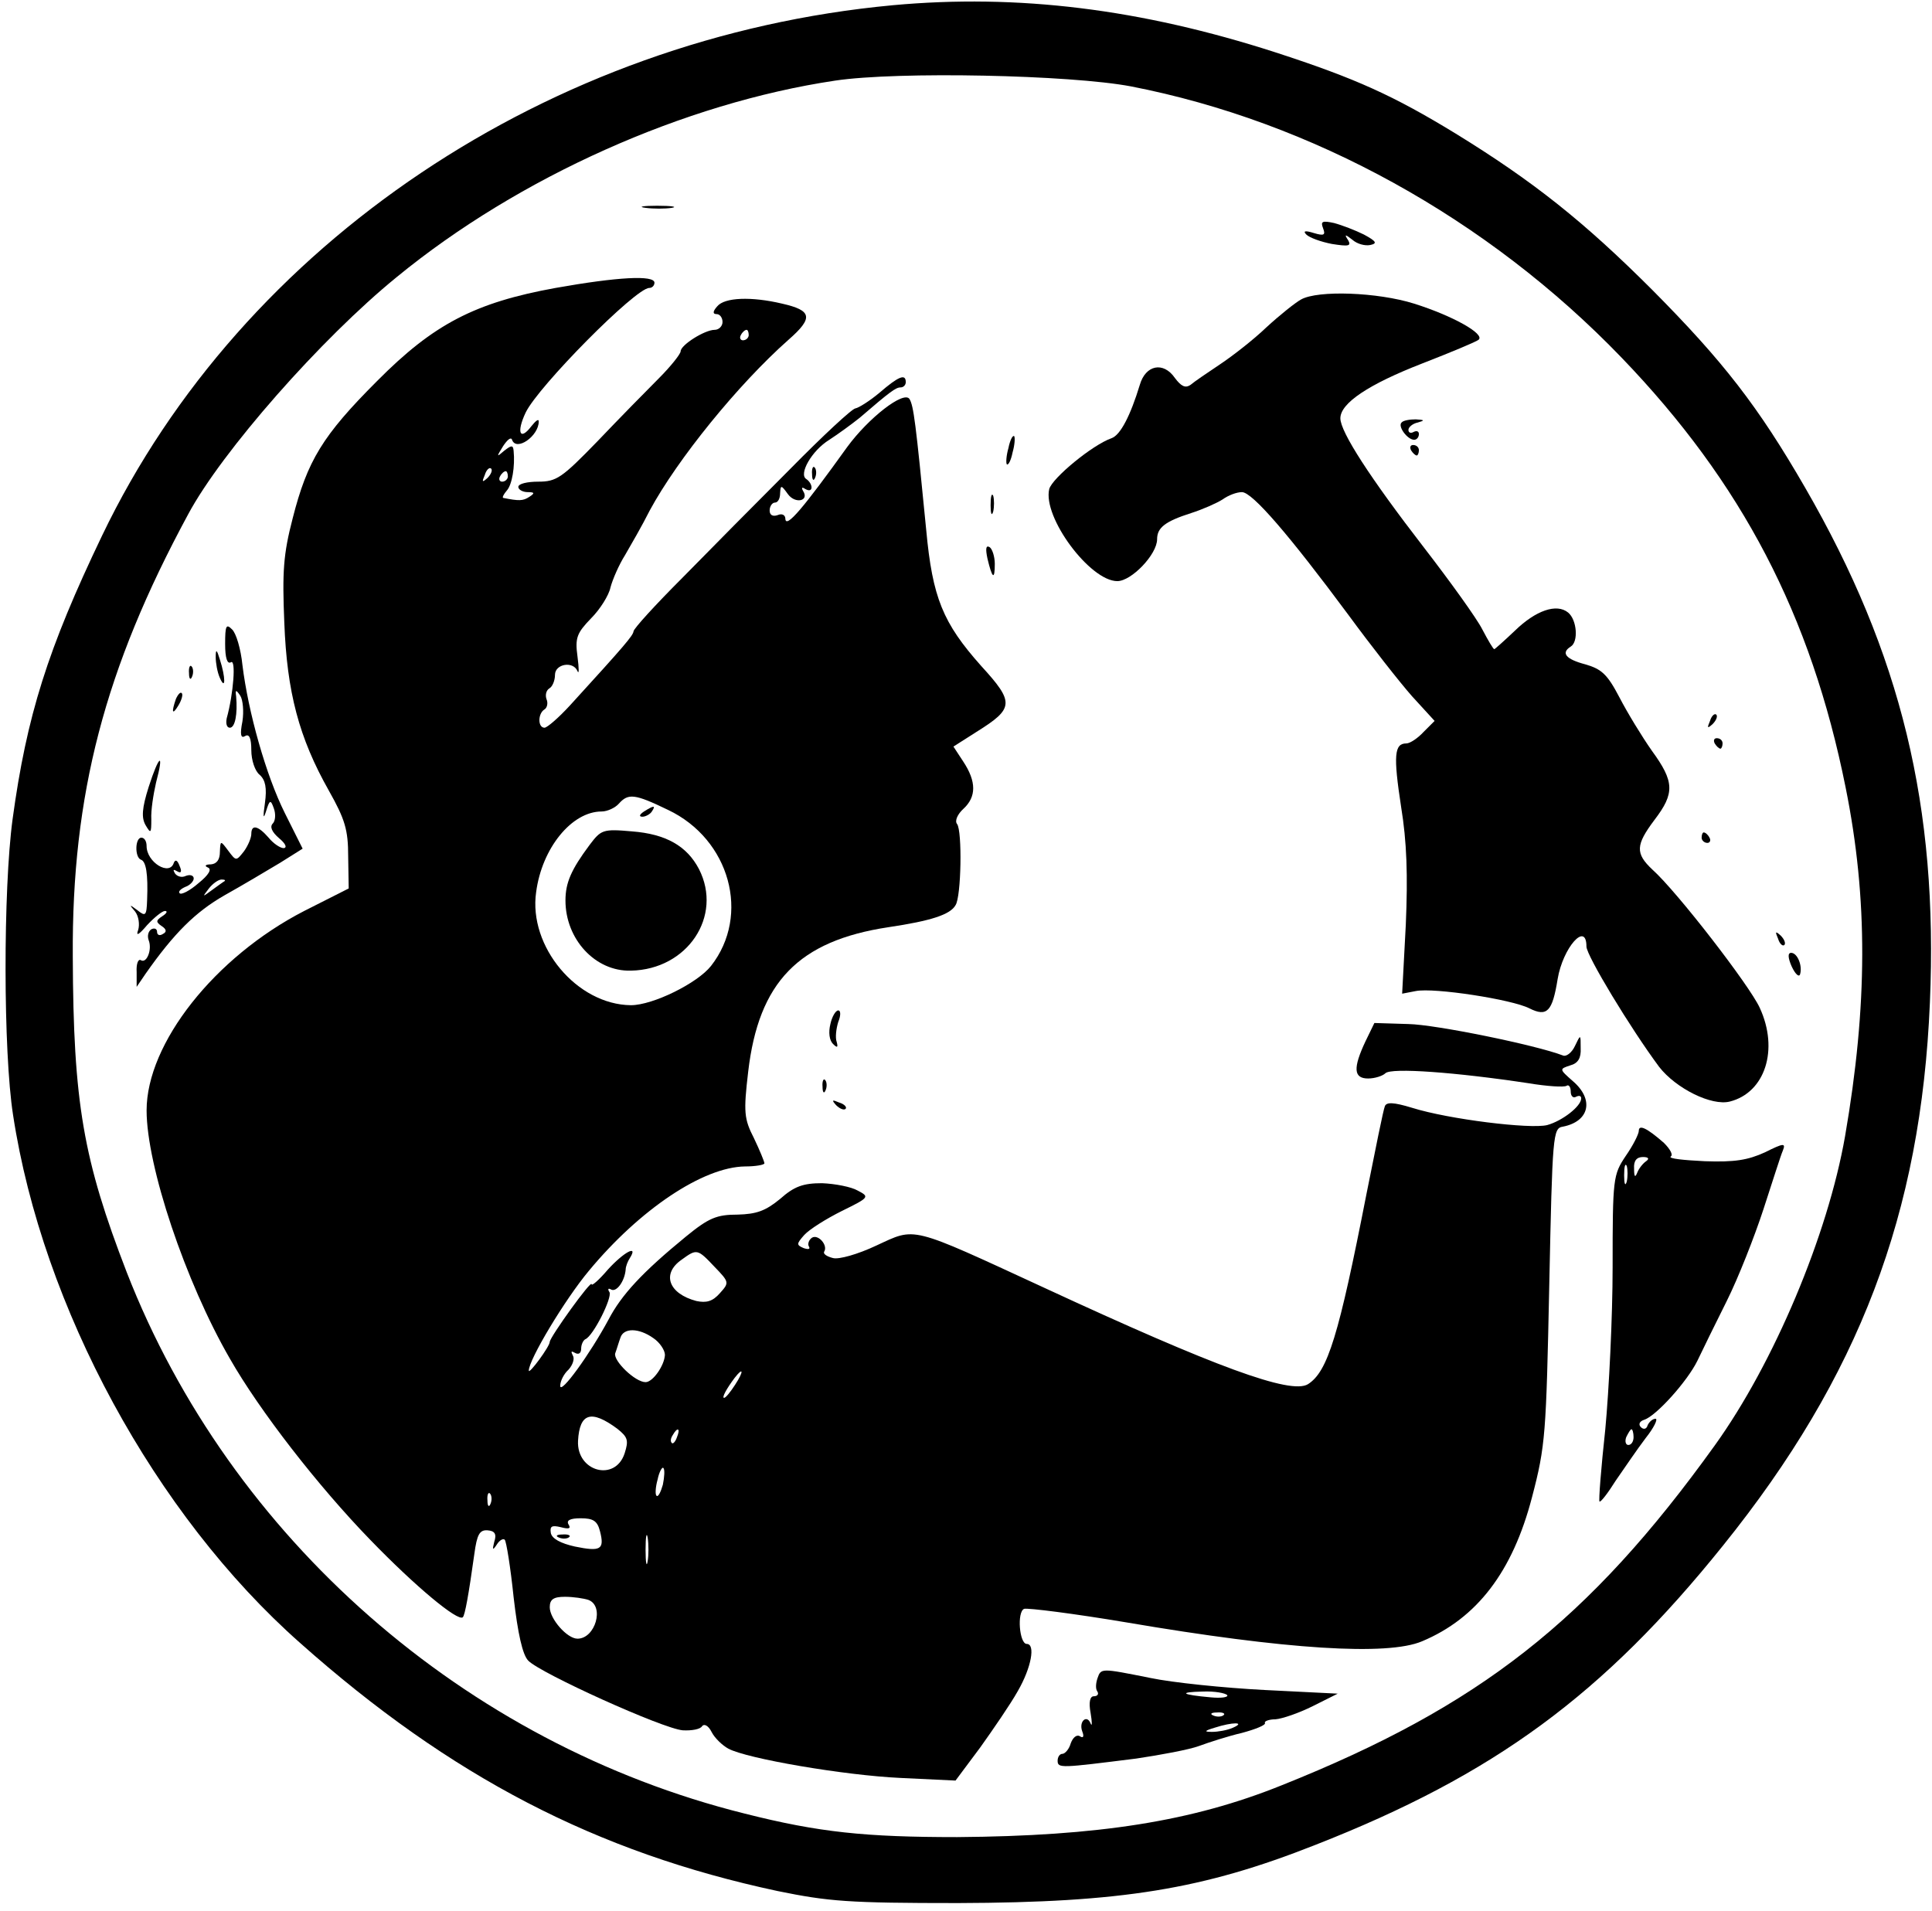 <?xml version="1.0" standalone="no"?>
<!DOCTYPE svg PUBLIC "-//W3C//DTD SVG 20010904//EN"
 "http://www.w3.org/TR/2001/REC-SVG-20010904/DTD/svg10.dtd">
<svg version="1.0" xmlns="http://www.w3.org/2000/svg"
 width="369pt" height="365pt" viewBox="0 0 369 365"
 preserveAspectRatio="xMidYMid meet">

<g transform="translate(0,365) scale(0.1,-0.1)"
fill="#000000" stroke="none">
<path d="M1705 3640 c-655 -61 -1242 -454 -1510 -1013 -104 -217 -144 -344
-171 -542 -18 -134 -18 -444 1 -565 56 -367 271 -763 548 -1008 288 -256 566
-400 912 -474 98 -20 135 -23 345 -23 312 1 467 26 682 111 342 134 550 287
779 572 260 323 378 634 395 1037 16 374 -55 666 -238 983 -90 156 -157 242
-292 378 -131 131 -228 208 -376 299 -118 72 -190 105 -344 155 -257 83 -492
112 -731 90z m455 -155 c345 -67 681 -252 937 -518 230 -239 362 -492 428
-821 43 -213 42 -417 -1 -666 -33 -189 -136 -434 -249 -591 -240 -334 -449
-498 -827 -649 -171 -69 -350 -97 -620 -99 -175 0 -264 9 -406 45 -534 133
-982 526 -1180 1034 -83 215 -102 323 -103 603 -2 309 61 550 220 844 64 120
255 337 399 454 233 191 549 332 837 375 120 18 449 11 565 -11z"/>
<path d="M1233 3253 c15 -2 37 -2 50 0 12 2 0 4 -28 4 -27 0 -38 -2 -22 -4z"/>
<path d="M2527 3214 c5 -13 2 -15 -18 -9 -16 5 -21 4 -14 -3 6 -6 28 -14 49
-18 32 -5 37 -4 31 7 -8 12 -6 12 8 1 9 -8 24 -12 34 -10 14 3 12 7 -12 20
-16 8 -42 18 -57 22 -23 5 -26 3 -21 -10z"/>
<path d="M1061 3100 c-154 -28 -233 -69 -341 -178 -104 -104 -133 -152 -161
-262 -18 -69 -20 -103 -16 -199 5 -133 28 -220 85 -321 31 -55 37 -75 37 -126
l1 -61 -85 -43 c-171 -88 -301 -253 -301 -381 0 -106 74 -327 159 -474 57
-100 169 -244 268 -346 87 -90 168 -157 177 -148 4 4 11 42 22 121 5 37 10 46
25 45 14 -1 18 -7 13 -22 -4 -16 -3 -17 5 -5 5 8 12 12 15 9 3 -3 11 -52 17
-110 8 -69 17 -110 28 -121 23 -24 257 -130 295 -133 17 -1 34 2 37 8 4 5 12
1 18 -11 6 -12 21 -26 32 -32 35 -19 221 -51 329 -56 l105 -5 47 63 c25 35 58
83 72 108 26 45 34 90 17 90 -14 0 -19 61 -5 67 7 2 95 -9 196 -26 305 -52
498 -64 564 -36 105 44 173 133 210 275 26 99 27 121 33 405 6 289 7 300 26
303 51 10 60 52 19 87 -26 23 -26 23 -5 30 15 4 21 14 20 33 0 27 0 27 -11 4
-6 -13 -17 -21 -23 -18 -52 20 -243 59 -295 60 l-65 2 -17 -35 c-24 -51 -23
-71 5 -71 13 0 28 5 33 10 11 11 134 2 273 -19 36 -6 68 -8 73 -5 4 3 8 -2 8
-11 0 -9 5 -13 10 -10 6 3 10 2 10 -3 0 -15 -36 -43 -65 -51 -32 -8 -188 11
-258 33 -36 11 -49 11 -52 3 -3 -7 -18 -82 -35 -167 -53 -271 -74 -340 -112
-364 -33 -20 -177 33 -503 184 -260 120 -245 116 -321 81 -36 -17 -72 -27 -83
-24 -12 3 -19 8 -17 12 8 12 -11 34 -23 27 -6 -4 -9 -12 -6 -17 3 -5 -1 -6
-10 -3 -14 6 -14 8 1 25 10 11 42 31 72 46 53 26 53 27 30 39 -12 7 -43 13
-68 14 -36 0 -53 -6 -80 -30 -28 -23 -45 -29 -81 -30 -40 0 -55 -6 -99 -42
-83 -68 -123 -111 -148 -159 -35 -65 -92 -144 -92 -126 0 9 7 23 16 31 8 9 12
21 8 27 -4 8 -3 9 4 5 7 -4 12 -1 12 8 0 8 4 16 8 18 15 6 52 80 46 90 -4 6
-2 8 3 5 10 -6 26 15 28 38 0 6 4 16 8 22 17 27 -12 11 -42 -22 -17 -20 -31
-32 -31 -28 0 10 -79 -100 -80 -110 0 -9 -40 -63 -40 -55 0 21 69 136 115 191
97 117 218 198 298 199 20 0 37 3 37 6 0 3 -9 25 -20 48 -19 37 -20 50 -11
127 20 171 96 250 268 276 81 12 118 24 128 42 11 16 13 142 3 155 -5 6 1 19
12 29 25 23 25 52 0 90 l-19 29 44 28 c72 45 73 56 9 126 -73 82 -93 130 -105
260 -20 205 -24 237 -32 250 -11 16 -78 -36 -119 -92 -84 -117 -117 -156 -118
-137 0 7 -6 11 -15 7 -9 -3 -15 0 -15 9 0 8 5 15 10 15 6 0 10 8 10 18 1 16 2
16 15 -2 14 -19 41 -13 29 6 -4 7 -2 8 4 4 7 -4 12 -3 12 3 0 5 -4 12 -10 16
-15 9 10 54 44 75 17 11 43 30 58 42 58 50 69 58 78 58 6 0 10 5 10 10 0 17
-14 11 -50 -20 -19 -16 -40 -29 -46 -30 -6 0 -62 -52 -125 -116 -63 -63 -156
-157 -206 -208 -51 -51 -93 -97 -93 -102 -1 -8 -16 -26 -121 -141 -22 -24 -44
-43 -49 -43 -13 0 -13 27 0 35 5 3 7 12 4 19 -3 8 -1 17 5 21 6 3 11 15 11 26
0 21 35 27 43 7 3 -7 3 5 0 28 -5 36 -1 45 26 73 17 17 34 44 37 59 4 15 16
43 28 62 11 19 33 57 47 85 53 98 169 241 265 326 48 42 45 56 -12 69 -59 14
-110 12 -124 -5 -9 -10 -9 -15 -1 -15 6 0 11 -7 11 -15 0 -8 -7 -15 -15 -15
-19 0 -65 -29 -65 -41 0 -5 -19 -29 -42 -52 -24 -24 -76 -77 -117 -120 -68
-70 -78 -77 -113 -77 -21 0 -38 -4 -38 -10 0 -5 8 -10 18 -10 13 0 14 -2 3 -9
-12 -8 -20 -8 -50 -2 -2 1 1 7 7 14 10 11 16 46 13 76 -1 11 -4 11 -18 0 -15
-13 -15 -12 -2 9 8 12 15 18 17 12 8 -23 51 7 51 35 0 6 -6 1 -14 -9 -22 -29
-29 -12 -11 26 24 50 210 238 236 238 6 0 10 5 10 10 0 15 -71 11 -189 -10z
m369 -90 c0 -5 -5 -10 -11 -10 -5 0 -7 5 -4 10 3 6 8 10 11 10 2 0 4 -4 4 -10z
m-499 -273 c-10 -9 -11 -8 -5 6 3 10 9 15 12 12 3 -3 0 -11 -7 -18z m39 3 c0
-5 -5 -10 -11 -10 -5 0 -7 5 -4 10 3 6 8 10 11 10 2 0 4 -4 4 -10z m306 -637
c118 -56 158 -201 82 -298 -26 -33 -111 -75 -153 -75 -103 1 -196 112 -181
216 11 84 68 154 125 154 11 0 26 7 33 15 18 20 30 19 94 -12z m89 -873 c28
-29 28 -30 10 -50 -14 -16 -26 -19 -45 -15 -53 14 -67 52 -28 79 29 21 30 21
63 -14z m-117 -136 c12 -8 22 -23 22 -32 -1 -20 -23 -52 -37 -52 -20 0 -62 41
-58 55 3 8 7 22 10 30 6 19 35 19 63 -1z m156 -89 c-9 -14 -18 -25 -21 -25 -5
0 5 18 20 38 17 22 18 13 1 -13z m-225 -84 c20 -16 22 -22 14 -47 -18 -55 -92
-35 -89 24 3 53 25 60 75 23z m114 -16 c-3 -9 -8 -14 -10 -11 -3 3 -2 9 2 15
9 16 15 13 8 -4z m-27 -91 c-4 -14 -9 -24 -12 -21 -3 2 -2 17 2 31 3 15 9 25
11 22 3 -3 2 -17 -1 -32z m-329 -36 c-3 -8 -6 -5 -6 6 -1 11 2 17 5 13 3 -3 4
-12 1 -19z m209 -53 c9 -35 1 -39 -48 -29 -27 6 -44 15 -46 26 -2 13 2 15 19
11 15 -4 20 -3 15 5 -5 8 3 12 23 12 24 0 32 -5 37 -25z m91 -57 c-2 -13 -4
-3 -4 22 0 25 2 35 4 23 2 -13 2 -33 0 -45z m-113 -74 c31 -12 13 -74 -21 -74
-20 0 -53 38 -53 60 0 15 7 20 29 20 16 0 36 -3 45 -6z"/>
<path d="M1230 2100 c-9 -6 -10 -10 -3 -10 6 0 15 5 18 10 8 12 4 12 -15 0z"/>
<path d="M1126 2036 c-35 -47 -46 -72 -46 -106 0 -74 57 -136 125 -134 108 2
176 104 130 194 -23 44 -63 67 -128 72 -56 5 -59 3 -81 -26z"/>
<path d="M1068 713 c7 -3 16 -2 19 1 4 3 -2 6 -13 5 -11 0 -14 -3 -6 -6z"/>
<path d="M2485 3078 c-11 -6 -41 -30 -66 -53 -25 -24 -65 -55 -89 -71 -24 -16
-49 -33 -56 -39 -10 -7 -18 -3 -30 13 -22 32 -56 25 -67 -13 -18 -59 -37 -96
-54 -102 -37 -13 -113 -76 -119 -97 -13 -54 78 -176 130 -176 27 0 76 51 76
80 0 22 15 34 65 50 22 7 49 19 60 26 11 8 27 14 37 14 20 0 91 -83 203 -234
44 -60 99 -130 122 -156 l43 -47 -21 -21 c-11 -12 -26 -22 -33 -22 -23 0 -25
-23 -10 -121 11 -67 13 -131 9 -225 l-7 -132 26 5 c35 7 184 -16 217 -33 34
-17 44 -6 54 56 10 60 55 111 55 62 0 -17 84 -156 139 -230 32 -41 100 -75
135 -66 67 17 94 99 57 179 -19 42 -158 222 -205 264 -33 31 -32 47 4 95 39
51 38 73 -5 132 -19 27 -47 73 -62 102 -23 44 -34 54 -65 63 -38 10 -47 22
-28 34 15 9 12 51 -5 65 -22 18 -62 4 -102 -35 -20 -19 -38 -35 -39 -35 -2 0
-12 17 -23 38 -10 20 -61 91 -112 157 -102 132 -159 220 -159 246 0 29 54 65
157 105 54 21 102 41 107 45 13 11 -50 46 -123 69 -70 22 -184 26 -216 8z"/>
<path d="M2677 2843 c-8 -7 11 -33 24 -33 5 0 9 5 9 11 0 5 -4 7 -10 4 -5 -3
-10 -2 -10 4 0 5 8 12 18 14 14 4 13 5 -4 6 -11 0 -24 -2 -27 -6z"/>
<path d="M1926 2794 c-4 -14 -5 -28 -3 -31 3 -2 8 8 11 23 4 14 5 28 3 31 -3
2 -8 -8 -11 -23z"/>
<path d="M2695 2790 c3 -5 8 -10 11 -10 2 0 4 5 4 10 0 6 -5 10 -11 10 -5 0
-7 -4 -4 -10z"/>
<path d="M1551 2744 c0 -11 3 -14 6 -6 3 7 2 16 -1 19 -3 4 -6 -2 -5 -13z"/>
<path d="M1892 2685 c0 -16 2 -22 5 -12 2 9 2 23 0 30 -3 6 -5 -1 -5 -18z"/>
<path d="M1886 2583 c9 -38 14 -42 14 -10 0 14 -5 29 -10 32 -7 4 -8 -3 -4
-22z"/>
<path d="M430 2420 c0 -27 4 -39 11 -35 10 7 5 -60 -8 -107 -2 -10 0 -18 6
-18 10 0 15 26 12 60 -2 13 0 13 8 1 5 -8 7 -30 4 -49 -5 -25 -3 -33 5 -28 8
5 12 -4 12 -27 0 -19 7 -40 16 -47 11 -10 14 -25 10 -54 -4 -27 -3 -32 2 -16
7 23 9 23 15 6 4 -11 3 -24 -2 -29 -6 -6 -2 -16 12 -28 12 -10 16 -18 9 -19
-7 0 -20 9 -29 20 -20 23 -33 26 -33 7 0 -7 -6 -22 -14 -33 -15 -19 -15 -19
-30 1 -15 20 -15 20 -16 -2 0 -15 -6 -23 -17 -24 -11 0 -13 -3 -6 -6 8 -3 2
-14 -18 -30 -16 -14 -33 -23 -36 -19 -3 3 2 8 11 12 9 3 16 11 16 16 0 6 -7 8
-15 5 -8 -4 -17 -1 -21 5 -4 7 -3 8 4 4 8 -5 10 -1 5 10 -4 11 -8 13 -11 6 -8
-26 -52 1 -52 32 0 9 -4 16 -10 16 -12 0 -13 -37 -1 -42 10 -3 14 -27 12 -77
-1 -30 -3 -32 -18 -20 -16 12 -17 12 -5 -2 7 -9 9 -25 6 -35 -5 -13 1 -10 17
9 14 15 29 27 34 27 6 0 3 -5 -5 -10 -12 -8 -13 -11 -1 -19 9 -6 10 -11 2 -15
-6 -4 -11 -2 -11 4 0 6 -5 8 -11 5 -6 -4 -8 -13 -5 -21 7 -18 -4 -45 -15 -38
-5 3 -9 -7 -8 -23 l0 -28 17 25 c54 77 95 118 151 150 34 19 81 47 106 62 l43
27 -34 68 c-36 72 -70 193 -81 283 -3 30 -12 61 -20 68 -11 11 -13 7 -13 -28z
m-1 -453 c-2 -1 -13 -9 -24 -17 -19 -14 -19 -14 -6 3 7 9 18 17 24 17 6 0 8
-1 6 -3z"/>
<path d="M412 2395 c0 -11 3 -29 8 -40 11 -25 11 1 0 35 -6 20 -8 21 -8 5z"/>
<path d="M361 2364 c0 -11 3 -14 6 -6 3 7 2 16 -1 19 -3 4 -6 -2 -5 -13z"/>
<path d="M336 2315 c-9 -26 -7 -32 5 -12 6 10 9 21 6 23 -2 3 -7 -2 -11 -11z"/>
<path d="M3266 2273 c-6 -14 -5 -15 5 -6 7 7 10 15 7 18 -3 3 -9 -2 -12 -12z"/>
<path d="M3275 2230 c3 -5 8 -10 11 -10 2 0 4 5 4 10 0 6 -5 10 -11 10 -5 0
-7 -4 -4 -10z"/>
<path d="M284 2147 c-13 -41 -14 -59 -6 -73 10 -17 11 -16 11 11 -1 17 4 48 9
70 16 60 6 54 -14 -8z"/>
<path d="M3250 2050 c0 -5 5 -10 11 -10 5 0 7 5 4 10 -3 6 -8 10 -11 10 -2 0
-4 -4 -4 -10z"/>
<path d="M3396 1857 c3 -10 9 -15 12 -12 3 3 0 11 -7 18 -10 9 -11 8 -5 -6z"/>
<path d="M3422 1804 c7 -15 14 -21 16 -15 5 16 -5 41 -17 41 -7 0 -6 -10 1
-26z"/>
<path d="M1586 1694 c-4 -16 -2 -31 5 -38 8 -8 10 -7 7 4 -3 8 -1 25 3 38 5
12 5 22 0 22 -5 0 -12 -12 -15 -26z"/>
<path d="M1571 1574 c0 -11 3 -14 6 -6 3 7 2 16 -1 19 -3 4 -6 -2 -5 -13z"/>
<path d="M1597 1539 c7 -7 15 -10 18 -7 3 3 -2 9 -12 12 -14 6 -15 5 -6 -5z"/>
<path d="M3130 1490 c0 -6 -11 -28 -25 -48 -24 -36 -25 -42 -25 -212 0 -96 -7
-236 -14 -310 -8 -74 -13 -137 -11 -138 2 -2 16 16 31 40 16 23 41 60 57 81
16 20 24 37 19 37 -6 0 -12 -6 -15 -12 -2 -8 -8 -9 -13 -4 -5 5 -3 11 6 14 23
7 83 74 102 113 9 19 34 70 56 114 22 44 53 123 70 175 17 52 33 103 37 112 6
15 2 15 -34 -3 -33 -15 -58 -19 -115 -17 -41 2 -70 5 -65 9 5 3 -1 14 -13 26
-32 28 -48 36 -48 23z m14 -58 c-6 -4 -14 -14 -17 -22 -4 -10 -6 -8 -6 8 -1
15 5 22 17 22 10 0 13 -3 6 -8z m-37 -39 c-3 -10 -5 -4 -5 12 0 17 2 24 5 18
2 -7 2 -21 0 -30z m13 -488 c0 -8 -4 -15 -10 -15 -5 0 -7 7 -4 15 4 8 8 15 10
15 2 0 4 -7 4 -15z"/>
<path d="M2096 444 c-3 -9 -4 -20 0 -25 3 -5 0 -9 -7 -9 -7 0 -10 -11 -6 -32
3 -18 3 -27 0 -20 -7 18 -23 4 -16 -15 4 -10 2 -14 -5 -9 -6 3 -13 -3 -17 -14
-3 -11 -11 -20 -16 -20 -5 0 -9 -6 -9 -13 0 -15 6 -14 150 4 47 7 101 17 120
24 19 7 56 19 82 25 26 7 46 15 44 19 -2 3 7 7 20 7 13 1 45 12 71 25 l48 24
-140 7 c-77 4 -175 14 -218 23 -95 19 -94 19 -101 -1z m248 -32 c2 -4 -12 -6
-32 -4 -56 5 -62 10 -15 11 23 1 44 -3 47 -7z m-7 -38 c-3 -3 -12 -4 -19 -1
-8 3 -5 6 6 6 11 1 17 -2 13 -5z m18 -24 c-11 -5 -29 -8 -40 -8 -16 0 -15 2 5
8 34 11 60 11 35 0z"/>
</g>
</svg>
